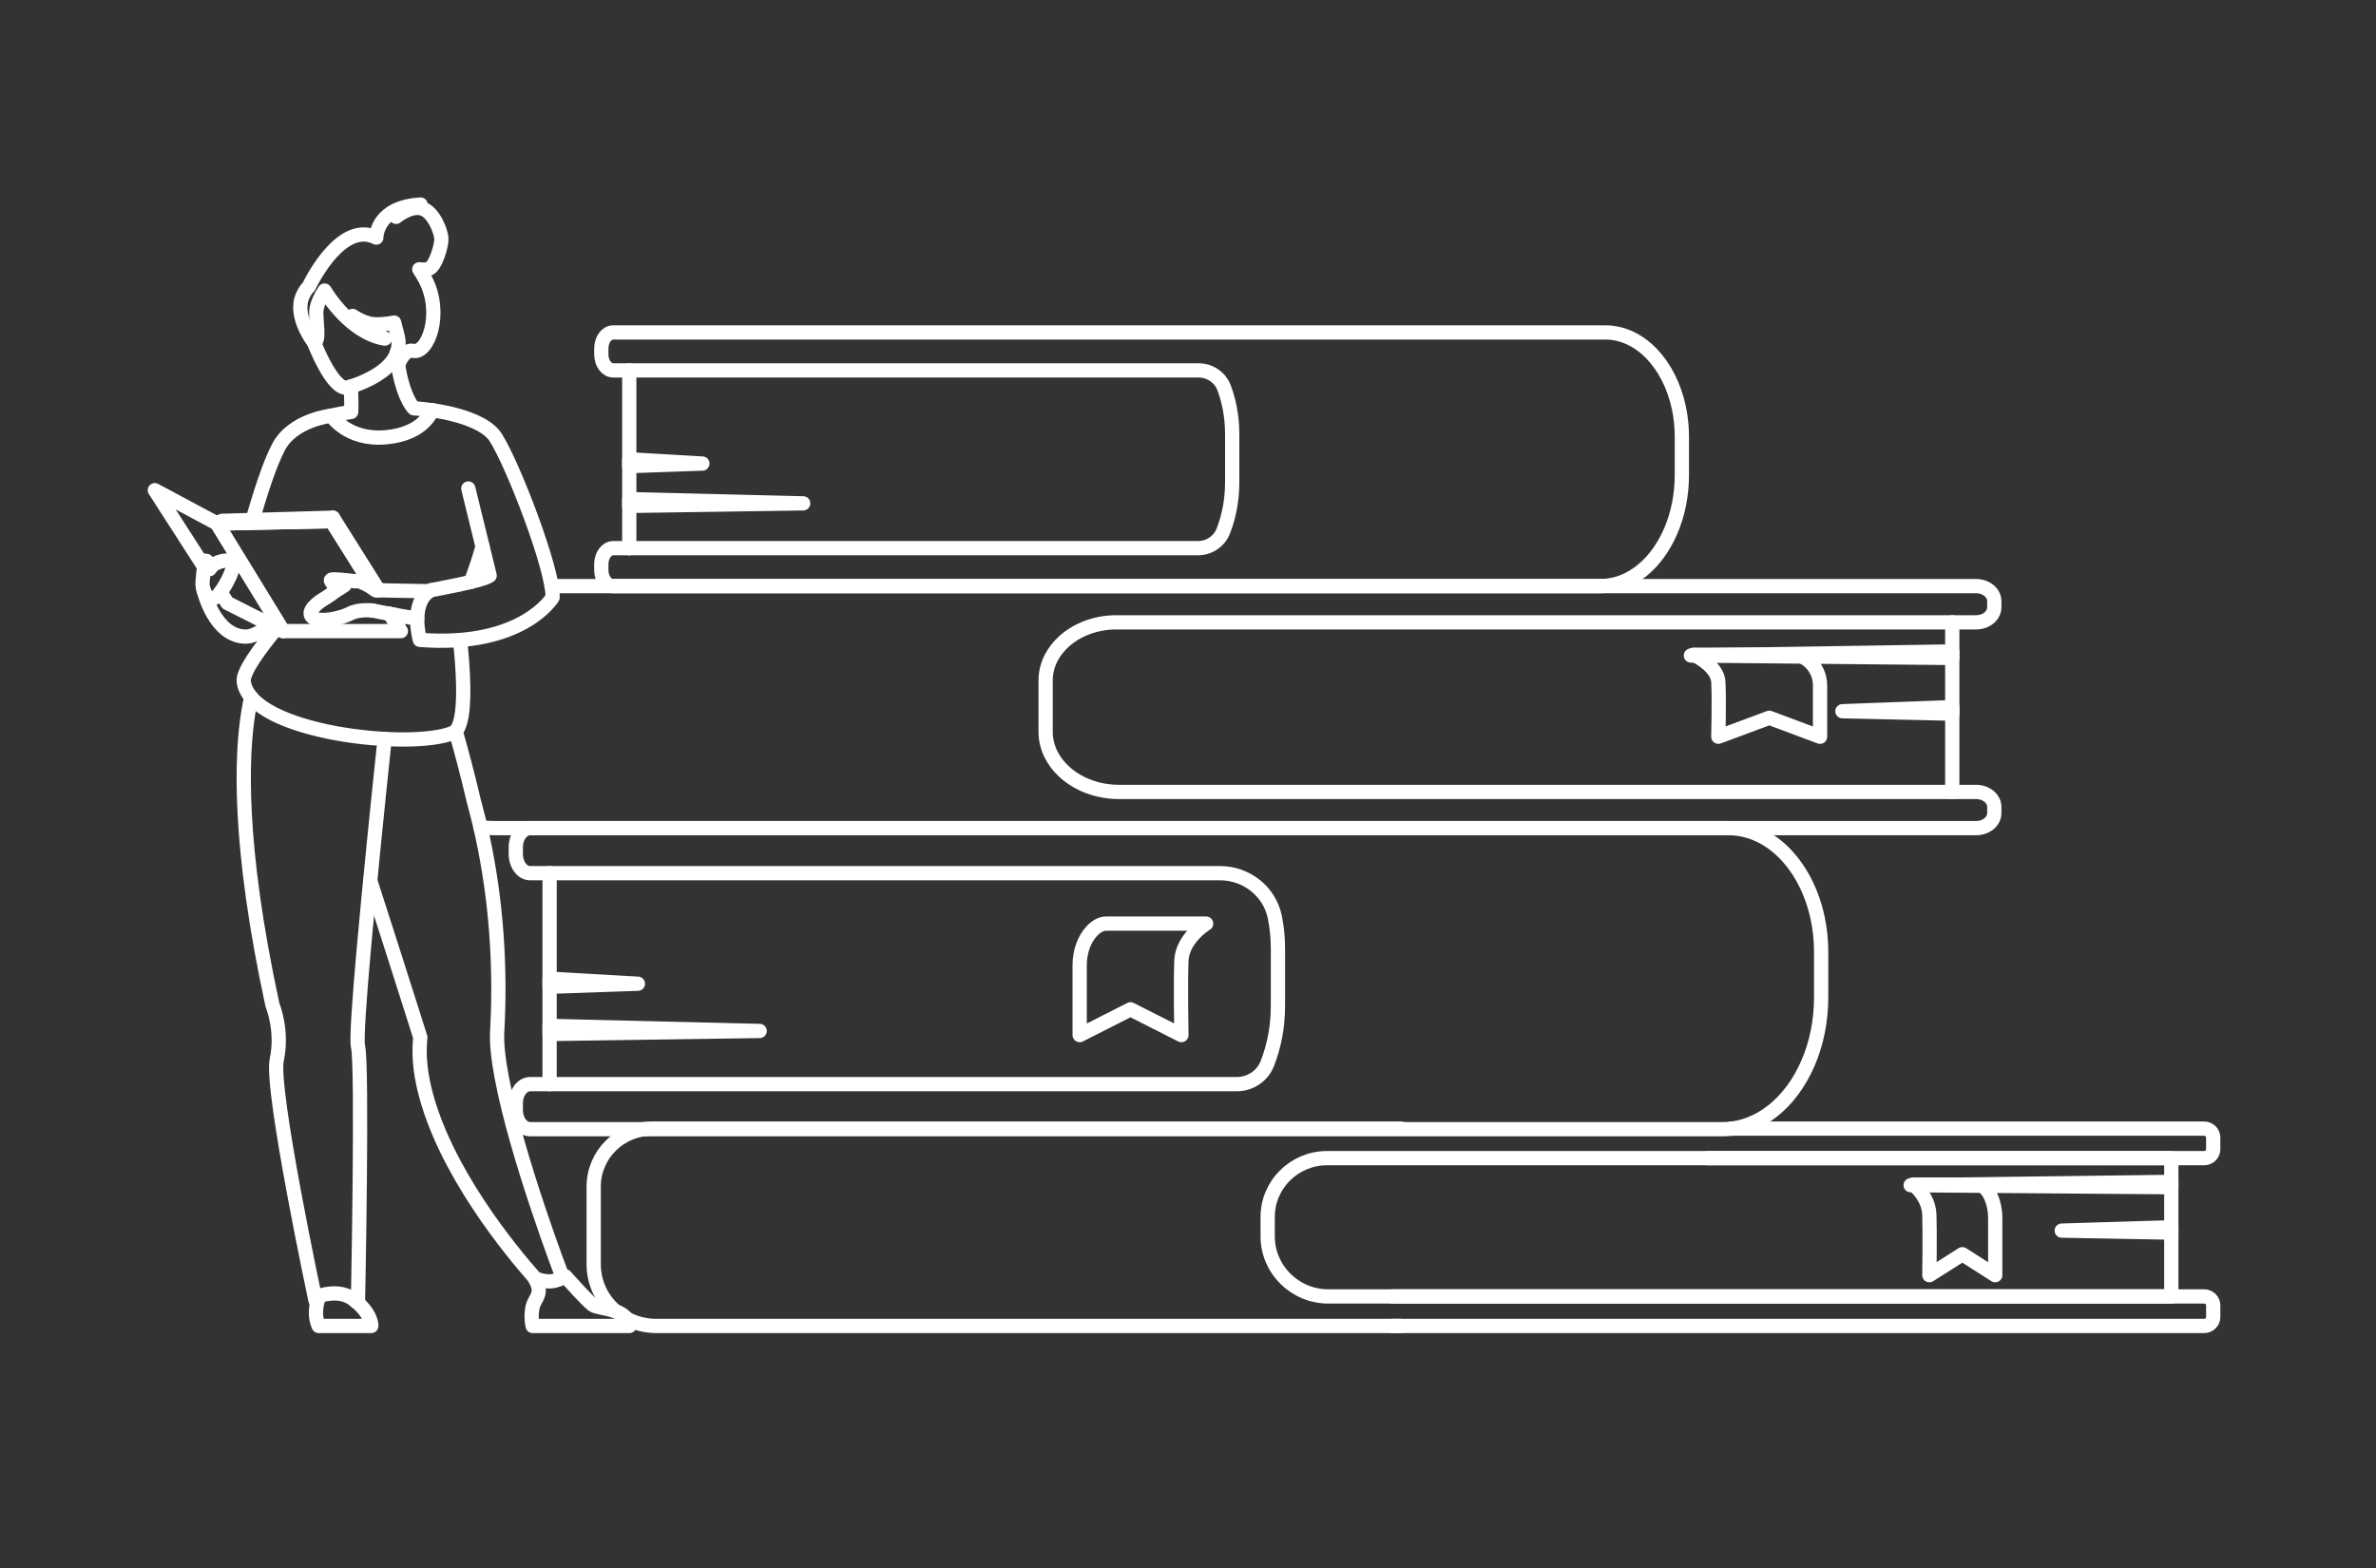 <svg width="500" height="330" viewBox="0 0 500 330" fill="none" xmlns="http://www.w3.org/2000/svg">
<rect x="0" y="0" width="500" height="330" fill="#333333" stroke="none"/>
<path d="M115.655 228.169V183.769" stroke="white" stroke-width="3" stroke-miterlimit="10" stroke-linecap="round" stroke-linejoin="round"/>
<path d="M383.24 200.358V209.888C383.24 214.982 382.218 219.75 380.43 223.849C376.84 232.097 370.162 237.643 362.515 237.643H111.552C109.89 237.643 108.545 235.841 108.545 233.62V232.193C108.545 229.972 109.89 228.17 111.552 228.17H260.242C263.062 228.17 265.633 226.494 266.665 223.895C266.672 223.88 266.677 223.864 266.683 223.849C268.117 220.234 268.925 216.114 268.925 211.738V199.622C268.925 197.394 268.71 195.231 268.305 193.175C268.298 193.141 268.292 193.106 268.285 193.071C267.2 187.645 262.335 183.769 256.747 183.769H111.552C109.89 183.769 108.545 181.967 108.545 179.743V178.319C108.545 176.095 109.89 174.293 111.552 174.293H363.778C372.667 174.293 380.163 182.272 382.49 193.175C382.978 195.457 383.24 197.868 383.24 200.358Z" stroke="white" stroke-width="3" stroke-miterlimit="10" stroke-linecap="round" stroke-linejoin="round"/>
<path d="M115.655 205.97L134.238 207.034L115.655 207.676V205.97Z" stroke="white" stroke-width="3" stroke-miterlimit="10" stroke-linecap="round" stroke-linejoin="round"/>
<path d="M115.655 215.909L159.863 216.973L115.655 217.615V215.909Z" stroke="white" stroke-width="3" stroke-miterlimit="10" stroke-linecap="round" stroke-linejoin="round"/>
<path d="M132.425 115.371V77.953" stroke="white" stroke-width="3" stroke-miterlimit="10" stroke-linecap="round" stroke-linejoin="round"/>
<path d="M353.927 91.933V99.965C353.927 104.257 353.08 108.276 351.6 111.73C348.628 118.681 343.1 123.354 336.77 123.354H129.026C127.651 123.354 126.538 121.836 126.538 119.963V118.761C126.538 116.889 127.651 115.37 129.026 115.37H252.07C254.433 115.37 256.576 113.949 257.428 111.766C257.433 111.753 257.438 111.74 257.443 111.727C258.628 108.681 259.3 105.207 259.3 101.52V91.309C259.3 89.432 259.121 87.61 258.786 85.876C258.5 84.389 258.098 82.965 257.596 81.626C256.765 79.405 254.601 77.949 252.21 77.949H129.026C127.651 77.949 126.538 76.431 126.538 74.557V73.358C126.538 71.483 127.651 69.965 129.026 69.965H337.817C345.175 69.965 351.38 76.691 353.307 85.879C353.712 87.805 353.927 89.836 353.927 91.933Z" stroke="white" stroke-width="3" stroke-miterlimit="10" stroke-linecap="round" stroke-linejoin="round"/>
<path d="M132.425 96.662L147.807 97.559L132.425 98.101V96.662Z" stroke="white" stroke-width="3" stroke-miterlimit="10" stroke-linecap="round" stroke-linejoin="round"/>
<path d="M132.425 105.039L169.02 105.936L132.425 106.476V105.039Z" stroke="white" stroke-width="3" stroke-miterlimit="10" stroke-linecap="round" stroke-linejoin="round"/>
<path d="M131.867 277.532C133.69 278.485 135.833 279.06 138.04 279.06H294.86" stroke="white" stroke-width="3" stroke-miterlimit="10" stroke-linecap="round" stroke-linejoin="round"/>
<path d="M294.86 237.532H137.24C130.447 237.532 124.938 242.986 124.938 249.711V266.091C124.938 270.049 126.712 273.592 129.518 275.961" stroke="white" stroke-width="3" stroke-miterlimit="10" stroke-linecap="round" stroke-linejoin="round"/>
<path d="M279.555 272.849H456.924V243.743H279.272C272.363 243.743 266.765 249.287 266.765 256.125V260.184C266.763 267.179 272.49 272.849 279.555 272.849Z" stroke="white" stroke-width="3" stroke-miterlimit="10" stroke-linecap="round" stroke-linejoin="round"/>
<path d="M293.015 279.059H463.845C464.894 279.059 465.745 278.218 465.745 277.178V274.728C465.745 273.69 464.895 272.847 463.845 272.847H293.015" stroke="white" stroke-width="3" stroke-miterlimit="10" stroke-linecap="round" stroke-linejoin="round"/>
<path d="M359.345 243.743H463.843C464.891 243.743 465.743 242.901 465.743 241.862V239.412C465.743 238.374 464.893 237.531 463.843 237.531H364.375" stroke="white" stroke-width="3" stroke-miterlimit="10" stroke-linecap="round" stroke-linejoin="round"/>
<path d="M456.923 258.296L433.868 258.994L456.923 259.415V258.296Z" stroke="white" stroke-width="3" stroke-miterlimit="10" stroke-linecap="round" stroke-linejoin="round"/>
<path d="M456.923 248.739L402.075 249.437L456.923 249.858V248.739Z" stroke="white" stroke-width="3" stroke-miterlimit="10" stroke-linecap="round" stroke-linejoin="round"/>
<path d="M402.638 249.299C402.638 249.299 404.988 251.082 405.767 254.016C405.905 254.529 405.992 255.079 406.01 255.656C406.14 259.553 406.01 268.373 406.01 268.373L412.95 263.964L419.871 268.373V256.42C419.871 254.159 419.278 251.962 418.175 250.521C417.64 249.823 416.992 249.299 416.258 249.299H402.638V249.299Z" stroke="white" stroke-width="3" stroke-miterlimit="10" stroke-linecap="round" stroke-linejoin="round"/>
<path d="M410.832 166.675V130.974" stroke="white" stroke-width="3" stroke-miterlimit="10" stroke-linecap="round" stroke-linejoin="round"/>
<path d="M116.072 123.357H415.85C417.964 123.357 419.677 124.77 419.677 126.517V127.811C419.677 129.558 417.964 130.974 415.85 130.974H234.947C230.624 130.974 226.712 132.495 223.979 134.929C222.797 135.983 221.835 137.209 221.155 138.552C220.449 139.961 220.052 141.501 220.039 143.118V154.082C220.052 155.765 220.467 157.365 221.207 158.829C222.524 161.439 224.87 163.607 227.822 164.998C230.09 166.062 232.714 166.67 235.499 166.67H415.85C417.964 166.67 419.677 168.085 419.677 169.833V171.126C419.677 172.874 417.964 174.289 415.85 174.289H104.29C103.33 174.289 102.045 174.215 101.112 174.133" stroke="white" stroke-width="3" stroke-miterlimit="10" stroke-linecap="round" stroke-linejoin="round"/>
<path d="M410.832 148.823L387.712 149.68L410.832 150.196V148.823Z" stroke="white" stroke-width="3" stroke-miterlimit="10" stroke-linecap="round" stroke-linejoin="round"/>
<path d="M410.832 137.102L355.827 137.958L410.832 138.473V137.102Z" stroke="white" stroke-width="3" stroke-miterlimit="10" stroke-linecap="round" stroke-linejoin="round"/>
<path d="M356.393 137.788C356.393 137.788 360.023 139.404 361.225 142.058C361.436 142.522 361.573 143.02 361.601 143.543C361.801 147.071 361.601 155.054 361.601 155.054L372.318 151.063L383.008 155.054V144.233C383.008 142.187 382.09 140.197 380.388 138.894C379.563 138.262 378.561 137.787 377.428 137.787H356.393V137.788Z" stroke="white" stroke-width="3" stroke-miterlimit="10" stroke-linecap="round" stroke-linejoin="round"/>
<path d="M253.82 194.385C253.82 194.385 250.19 196.579 248.988 200.186C248.776 200.816 248.64 201.493 248.611 202.204C248.411 206.997 248.611 217.844 248.611 217.844L237.895 212.421L227.205 217.844V203.141C227.205 200.361 228.123 197.657 229.825 195.886C230.65 195.028 231.651 194.383 232.785 194.383H253.82V194.385Z" stroke="white" stroke-width="3" stroke-miterlimit="10" stroke-linecap="round" stroke-linejoin="round"/>
<path d="M42.849 124.206C42.849 124.206 45.125 133.983 51.76 133.983C53.252 133.983 55.295 132.771 56.9 131.479" stroke="white" stroke-width="3" stroke-miterlimit="10" stroke-linecap="round" stroke-linejoin="round"/>
<path d="M112.648 269.074C107.652 263.444 93.407 246.31 89.313 229.162C88.432 225.459 88.073 221.806 88.452 218.343C88.452 218.343 88.152 217.404 87.628 215.742C87.605 215.67 87.582 215.595 87.558 215.521C87.328 214.792 87.053 213.935 86.748 212.965C85.755 209.832 84.388 205.544 82.833 200.661C81.665 197 79.728 190.976 77.903 185.318" stroke="white" stroke-width="3" stroke-miterlimit="10" stroke-linecap="round" stroke-linejoin="round"/>
<path d="M95.878 153.887C96.922 157.466 98.298 162.578 99.692 168.526C100.325 170.816 100.958 173.347 101.55 176.106C102.222 179.231 102.848 182.648 103.37 186.339C104.253 192.593 104.842 199.629 104.878 207.344C104.892 210.482 104.815 213.738 104.627 217.097C104.488 219.559 104.858 222.841 105.552 226.575C108.723 243.642 118.427 268.902 118.427 268.902" stroke="white" stroke-width="3" stroke-miterlimit="10" stroke-linecap="round" stroke-linejoin="round"/>
<path d="M132.44 279.06H112.09C112.09 279.06 111.33 275.845 112.665 273.659C113.848 271.725 113.395 270.623 112.518 269.023C113.44 269.396 114.633 269.736 115.945 269.661C116.958 269.604 118.032 269.148 118.972 268.607C119.847 269.595 123.598 273.803 124.77 274.638C126.1 275.583 132.03 275.247 132.44 279.06Z" stroke="white" stroke-width="3" stroke-miterlimit="10" stroke-linecap="round" stroke-linejoin="round"/>
<path d="M67.143 272.753C67.143 272.753 65.735 276.174 67.061 279.06H78.131C78.131 279.06 78.361 276.458 74.345 273.441C71.301 271.156 67.143 272.753 67.143 272.753Z" stroke="white" stroke-width="3" stroke-miterlimit="10" stroke-linecap="round" stroke-linejoin="round"/>
<path d="M83.776 76.756C83.776 76.756 84.973 73.377 86.943 73.837C90.015 74.555 93.278 66.026 89.495 58.786C89.086 58.004 88.661 57.304 88.23 56.671C88.851 56.76 89.535 56.783 90.123 56.623C91.676 56.2 92.935 51.637 92.886 50.233C92.838 48.827 91.286 44.59 88.805 43.88C86.323 43.17 83.356 45.632 83.356 45.632C84.076 43.68 88.506 43.05 88.506 43.05C79.48 43.573 79.196 49.455 79.19 50C72.108 46.472 65.938 58.362 64.968 60.35C64.533 60.746 64.103 61.349 63.701 62.233C61.74 66.561 66.086 72.085 66.086 72.085" stroke="white" stroke-width="3" stroke-miterlimit="10" stroke-linecap="round" stroke-linejoin="round"/>
<path d="M73.044 81.586C70.822 82.008 67.865 76.609 66.085 72.082C66.087 72.084 66.087 72.085 66.087 72.085C67.332 71.897 66.479 67.721 66.559 65.556C66.617 63.964 67.729 62.055 68.312 61.156C68.824 62.014 73.812 70.084 80.985 71.265C80.985 71.265 77.334 69.485 74.185 66.492C75.805 67.546 77.577 68.297 79.319 68.267C80.76 68.244 81.96 68.097 82.949 67.889C83.154 68.732 83.372 69.613 83.624 70.523C85.784 78.345 73.044 81.586 73.044 81.586Z" stroke="white" stroke-width="3" stroke-miterlimit="10" stroke-linecap="round" stroke-linejoin="round"/>
<path d="M90.897 86.335C89.677 86.142 88.328 86 87.082 85.927C85.715 84.477 83.93 80.334 83.508 74.171" stroke="white" stroke-width="3" stroke-miterlimit="10" stroke-linecap="round" stroke-linejoin="round"/>
<path d="M73.81 81.361C73.915 82.772 73.98 85.731 73.9 86.694C71.155 87.12 69.382 87.546 69.382 87.546" stroke="white" stroke-width="3" stroke-miterlimit="10" stroke-linecap="round" stroke-linejoin="round"/>
<path d="M66.817 273.791C66.437 273.696 66.387 273.671 66.387 273.671C66.387 273.671 56.913 229.215 58.24 223.036C59.567 216.856 57.353 211.581 57.353 211.581C49.998 177.669 50.803 158.874 52.264 149.876C52.492 148.467 52.637 147.718 52.87 146.769" stroke="white" stroke-width="3" stroke-miterlimit="10" stroke-linecap="round" stroke-linejoin="round"/>
<path d="M80.947 155.521C80.864 156.309 80.849 156.451 80.755 157.332C79.607 168.219 77.805 185.706 76.577 199.506C75.617 210.297 75.007 218.838 75.335 220.209C76.327 224.336 75.335 273.669 75.335 273.669C75.135 273.763 75.094 273.788 74.882 273.862" stroke="white" stroke-width="3" stroke-miterlimit="10" stroke-linecap="round" stroke-linejoin="round"/>
<path d="M53.148 109.433C54.702 104.079 56.675 97.777 58.617 94.081C61.648 88.316 69.742 87.483 69.742 87.483C69.742 87.483 73.11 92.773 81.258 92.022C89.405 91.271 90.895 86.335 90.895 86.335" stroke="white" stroke-width="3" stroke-miterlimit="10" stroke-linecap="round" stroke-linejoin="round"/>
<path d="M96.811 134.699C97.395 140.092 98.135 149.581 96.435 153.08C96.168 153.633 95.837 154.019 95.43 154.194C86.705 157.958 52.725 154.303 51.29 143.451C51.02 141.413 54.718 136.442 58.238 132.155" stroke="white" stroke-width="3" stroke-miterlimit="10" stroke-linecap="round" stroke-linejoin="round"/>
<path d="M101.553 115.028C100.617 118.26 100.178 119.473 99.112 122.463" stroke="white" stroke-width="3" stroke-miterlimit="10" stroke-linecap="round" stroke-linejoin="round"/>
<path d="M82.052 129.2L84.357 132.825H59.567L45.685 110.185L69.787 109.686L78.753 123.953" stroke="white" stroke-width="3" stroke-miterlimit="10" stroke-linecap="round" stroke-linejoin="round"/>
<path d="M79.678 124.23L70.063 108.956L69.787 109.686L78.753 123.953" stroke="white" stroke-width="3" stroke-miterlimit="10" stroke-linecap="round" stroke-linejoin="round"/>
<path d="M82.052 129.2L83.598 131.663L83.85 130.855L82.908 129.36" stroke="white" stroke-width="3" stroke-miterlimit="10" stroke-linecap="round" stroke-linejoin="round"/>
<path d="M70.063 108.956L46.71 109.615L45.685 110.186L69.787 109.686L70.063 108.956Z" stroke="white" stroke-width="3" stroke-miterlimit="10" stroke-linecap="round" stroke-linejoin="round"/>
<path d="M46.405 124.653L47.855 126.908L59.567 132.825L45.685 110.185L32.584 103.166L42.947 119.277" stroke="white" stroke-width="3" stroke-miterlimit="10" stroke-linecap="round" stroke-linejoin="round"/>
<path d="M79.103 124.217C79.103 124.217 84.874 124.354 90.295 124.432" stroke="white" stroke-width="3" stroke-miterlimit="10" stroke-linecap="round" stroke-linejoin="round"/>
<path d="M87.803 130.226C82.719 129.372 78.342 128.482 78.342 128.482" stroke="white" stroke-width="3" stroke-miterlimit="10" stroke-linecap="round" stroke-linejoin="round"/>
<path d="M72.484 123.177C70.829 124.124 69.073 125.552 68.288 125.977C67.213 126.56 64.293 128.647 65.773 129.909C67.254 131.171 71.862 130.087 73.687 129.121C75.512 128.154 78.344 128.484 78.344 128.484" stroke="white" stroke-width="3" stroke-miterlimit="10" stroke-linecap="round" stroke-linejoin="round"/>
<path d="M79.105 124.215C79.105 124.215 76.037 122.014 74.783 122.323" stroke="white" stroke-width="3" stroke-miterlimit="10" stroke-linecap="round" stroke-linejoin="round"/>
<path d="M74.783 122.324C74.783 122.324 71.245 121.907 70.278 121.927C69.312 121.947 69.575 122.156 70.108 122.899C70.42 123.334 70.97 123.535 71.565 123.743" stroke="white" stroke-width="3" stroke-miterlimit="10" stroke-linecap="round" stroke-linejoin="round"/>
<path d="M90.897 86.335C90.897 86.335 101.392 87.567 104.28 92.022C107.933 97.655 116.555 120.09 116.278 125.743C116.278 125.743 109.975 136.364 88.358 134.665C88.358 134.665 86.108 126.801 90.657 124.204C90.657 124.204 101.76 122.248 103.038 121.135L98.55 102.806" stroke="white" stroke-width="3" stroke-miterlimit="10" stroke-linecap="round" stroke-linejoin="round"/>
<path d="M49.041 118.645C48.717 117.337 45.833 118.153 44.861 118.907C44.625 119.09 44.371 119.402 44.123 119.767C44.093 119.548 44.066 119.338 44.051 119.175C43.996 118.559 43.273 117.459 43.093 118.284C42.913 119.109 42.618 122.572 42.618 122.572C42.583 125.362 44.395 126.514 45.56 125.606C46.725 124.699 49.367 119.953 49.041 118.645Z" stroke="white" stroke-width="3" stroke-miterlimit="10" stroke-linecap="round" stroke-linejoin="round"/>
</svg>
